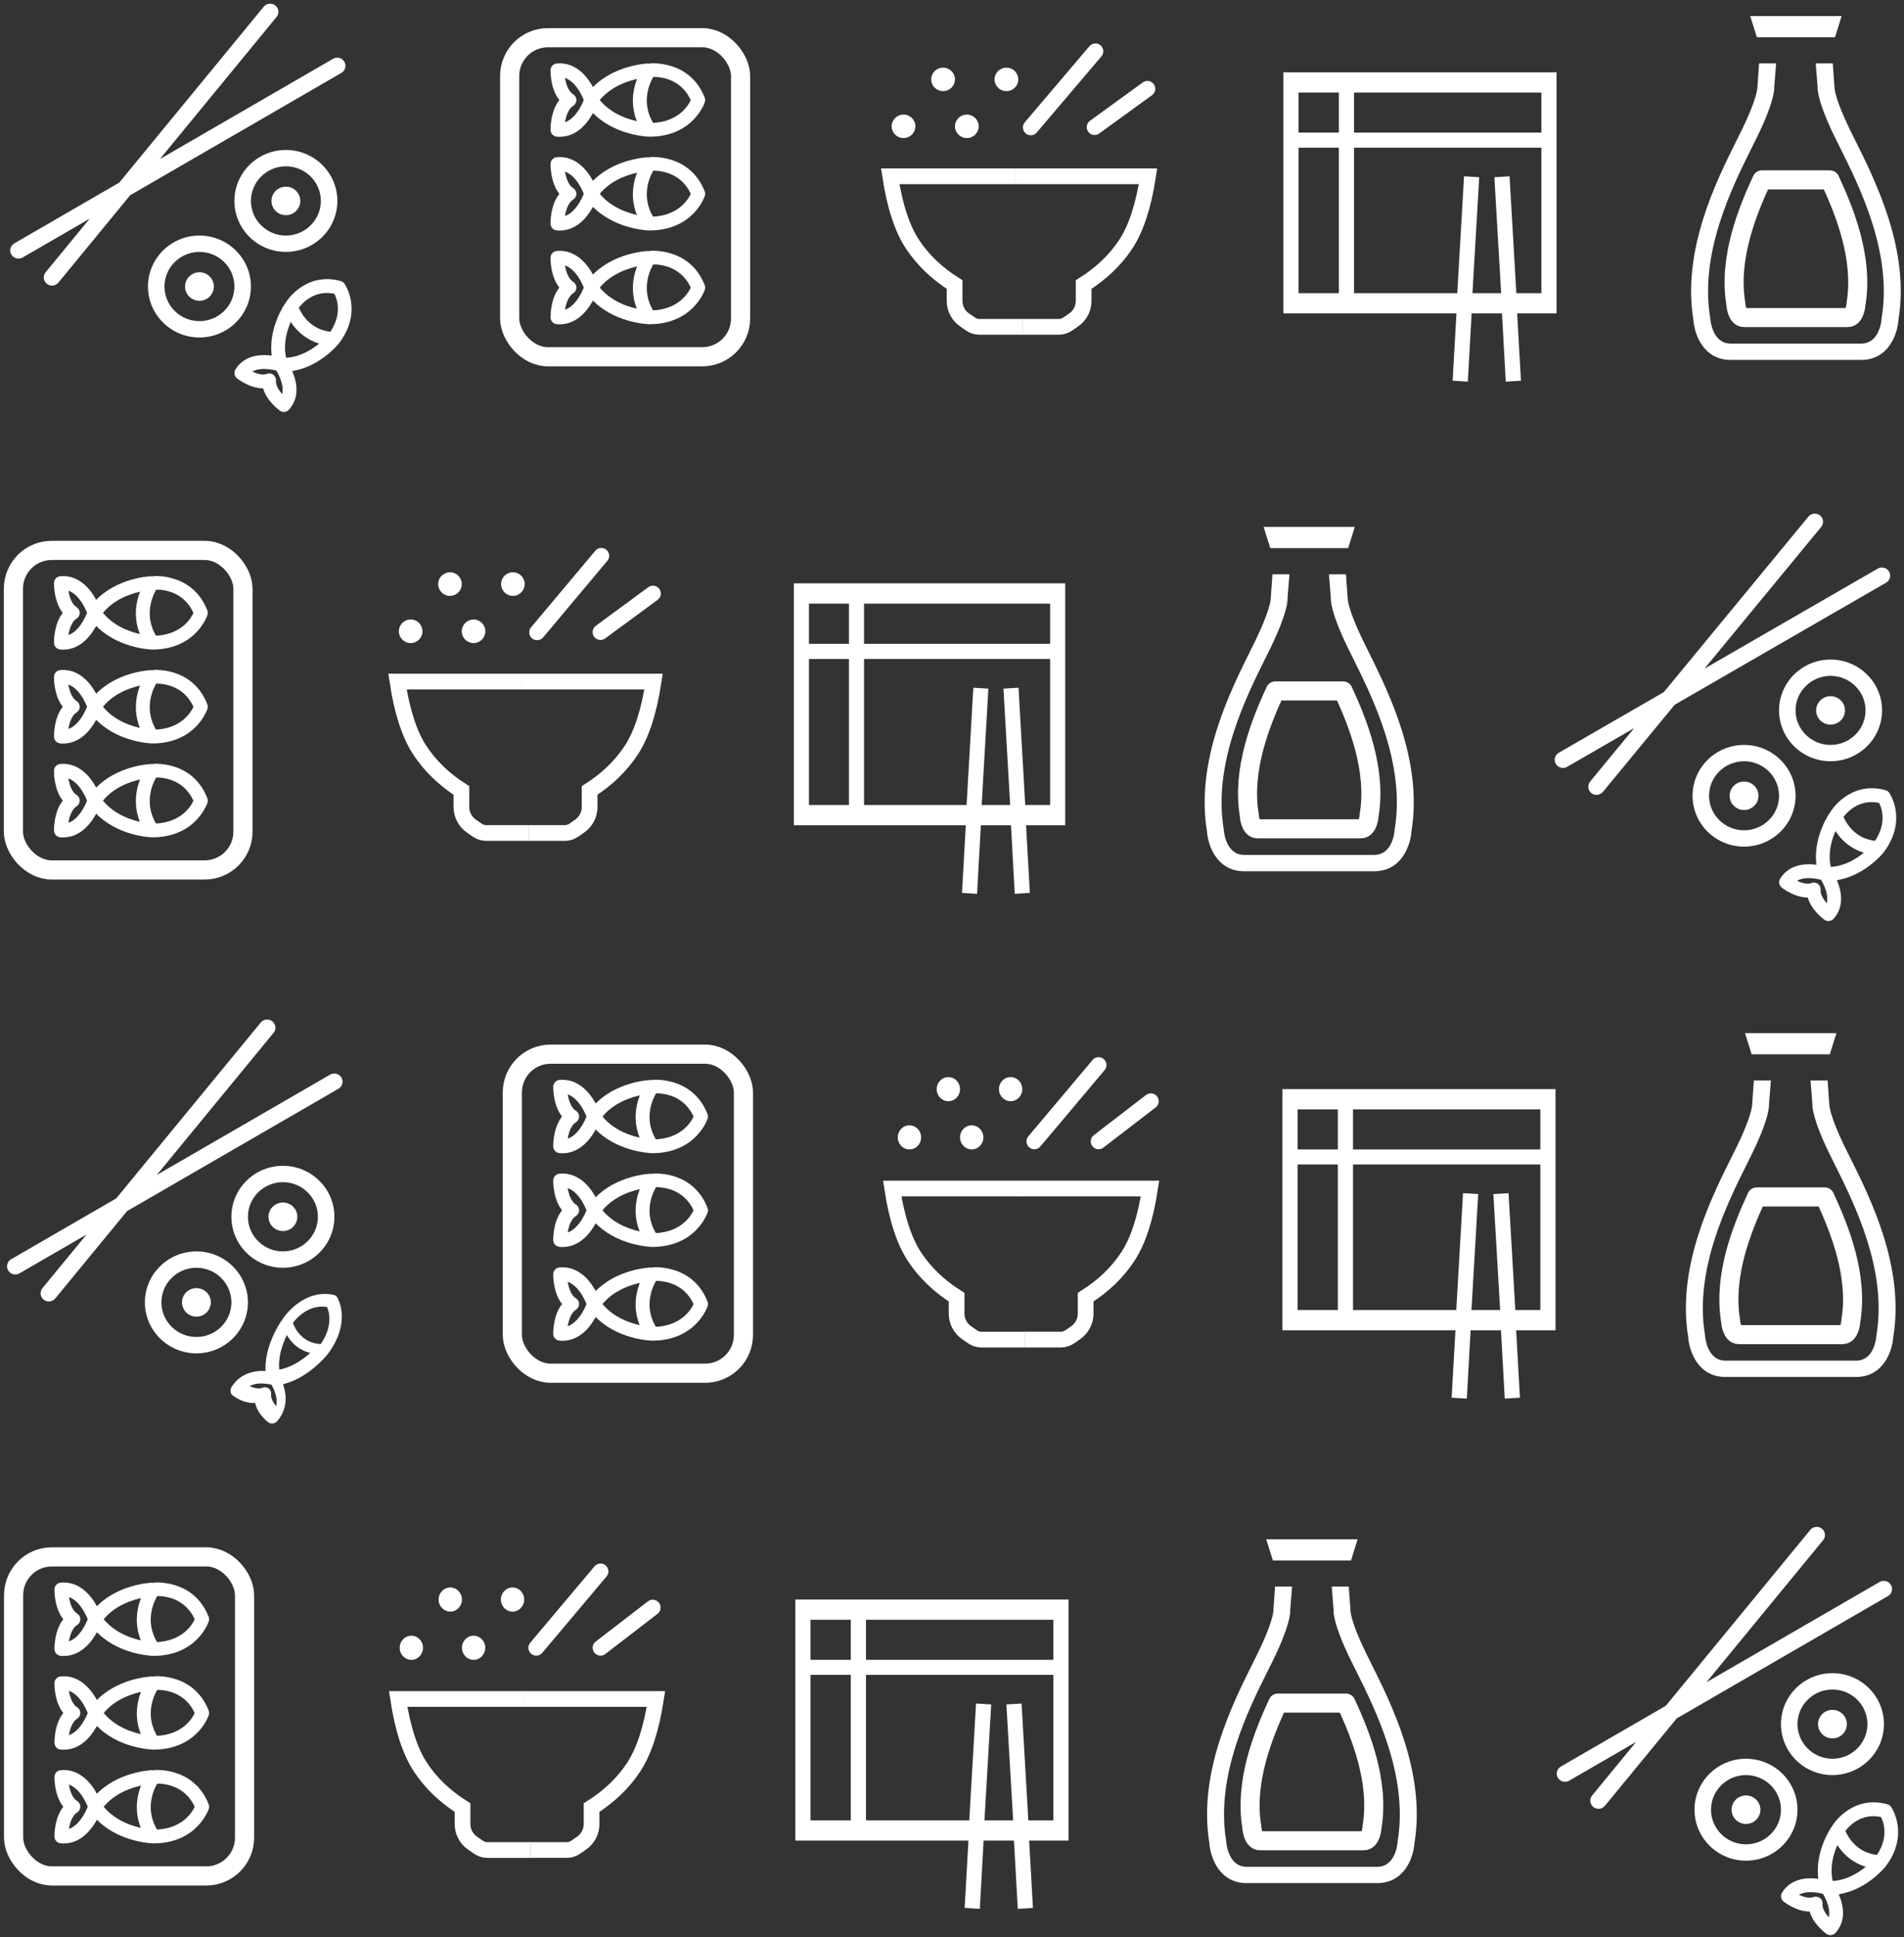 <?xml version="1.0" encoding="UTF-8"?>
<svg width="474px" height="482px" viewBox="0 0 474 482" version="1.1" xmlns="http://www.w3.org/2000/svg" xmlns:xlink="http://www.w3.org/1999/xlink">
    <rect x="0" y="0" width="474" height="482" fill="#333333" stroke="none"/>
    <!-- Generator: Sketch 52.5 (67469) - http://www.bohemiancoding.com/sketch -->
    <title>Jpn-fare</title>
    <desc>Created with Sketch.</desc>
    <g id="Page-1" stroke="none" stroke-width="1" fill="none" fill-rule="evenodd">
        <g id="Jpn-fare" transform="translate(1, 0)">
            <g id="Group-4" transform="translate(1, 126)">
                <g id="Group-3-Copy-3" transform="translate(0.957, 10.568)" stroke="#FFFFFF">
                    <g id="noun_Sushi_1898168" transform="translate(10.112, 7.23)" fill="#FFFFFF" fill-rule="nonzero" stroke-width="0.998">
                        <path d="M24.754,0.066 C24.372,0.078 16.058,0.401 10.758,6.31 C9.486,3.724 6.706,-0.349 1.978,0.07 C1.359,0.126 0.881,0.631 0.868,1.242 C0.864,1.462 0.801,6.031 3.206,8.695 C0.802,11.36 0.864,15.928 0.868,16.148 C0.881,16.76 1.359,17.265 1.978,17.32 C2.208,17.341 2.432,17.35 2.653,17.35 C6.976,17.35 9.548,13.541 10.757,11.08 C16.058,16.989 24.375,17.313 24.788,17.325 C24.809,17.325 24.83,17.325 24.851,17.325 C35.401,17.325 38.082,9.131 38.108,9.048 C38.188,8.792 38.178,8.515 38.08,8.264 C34.455,-1.025 24.741,0.065 24.754,0.066 Z M3.368,14.884 C3.541,13.19 4.129,10.704 5.715,9.708 C6.067,9.488 6.28,9.106 6.28,8.695 C6.28,8.285 6.067,7.903 5.715,7.682 C4.129,6.687 3.541,4.2 3.368,2.507 C6.765,3.079 8.651,7.409 9.14,8.695 C8.651,9.982 6.765,14.313 3.368,14.884 Z M11.927,8.695 C14.99,4.711 19.781,3.271 22.616,2.752 C21.5,5.198 20.231,9.697 22.589,14.643 C19.792,14.132 15.002,12.699 11.927,8.695 Z M25.498,14.899 C21.822,9.008 24.814,3.565 25.532,2.424 C27.373,2.369 33.046,2.706 35.633,8.713 C35.052,10.083 32.571,14.642 25.498,14.899 Z" id="Shape"></path>
                        <path d="M24.754,23.427 C24.372,23.439 16.058,23.762 10.758,29.671 C9.486,27.085 6.706,23.01 1.978,23.431 C1.359,23.486 0.881,23.991 0.868,24.603 C0.864,24.823 0.802,29.391 3.206,32.056 C0.801,34.72 0.864,39.289 0.868,39.509 C0.881,40.121 1.359,40.626 1.978,40.681 C2.208,40.701 2.432,40.711 2.653,40.711 C6.976,40.711 9.548,36.901 10.757,34.441 C16.058,40.35 24.375,40.673 24.788,40.686 C24.809,40.686 24.829,40.686 24.85,40.686 C35.399,40.686 38.082,32.492 38.108,32.409 C38.188,32.152 38.178,31.876 38.08,31.625 C34.455,22.336 24.739,23.424 24.754,23.427 Z M3.365,38.245 C3.535,36.555 4.121,34.07 5.715,33.069 C6.067,32.848 6.28,32.467 6.28,32.056 C6.28,31.645 6.067,31.264 5.715,31.043 C4.129,30.048 3.541,27.561 3.368,25.867 C6.765,26.439 8.651,30.77 9.14,32.056 C8.651,33.343 6.764,37.676 3.365,38.245 Z M11.927,32.056 C14.989,28.072 19.779,26.632 22.616,26.112 C21.5,28.559 20.231,33.057 22.589,38.004 C19.792,37.493 15.002,36.06 11.927,32.056 Z M25.498,38.259 C21.826,32.374 24.808,26.936 25.529,25.789 C27.354,25.747 33.062,26.113 35.633,32.074 C35.051,33.444 32.571,38.002 25.498,38.259 Z" id="Shape"></path>
                        <path d="M24.754,46.787 C24.372,46.799 16.058,47.122 10.758,53.031 C9.486,50.445 6.706,46.369 1.978,46.791 C1.359,46.846 0.881,47.351 0.868,47.963 C0.864,48.183 0.801,52.751 3.206,55.416 C0.801,58.081 0.864,62.649 0.868,62.869 C0.881,63.481 1.359,63.986 1.978,64.041 C2.208,64.061 2.432,64.071 2.653,64.071 C6.976,64.071 9.548,60.261 10.757,57.801 C16.058,63.71 24.375,64.033 24.788,64.046 C24.809,64.046 24.829,64.046 24.85,64.046 C35.399,64.046 38.082,55.852 38.108,55.769 C38.188,55.512 38.178,55.236 38.08,54.985 C34.455,45.696 24.739,46.784 24.754,46.787 Z M3.368,61.605 C3.541,59.911 4.129,57.424 5.715,56.429 C6.067,56.208 6.28,55.827 6.28,55.416 C6.28,55.005 6.067,54.624 5.715,54.403 C4.129,53.408 3.541,50.921 3.368,49.228 C6.765,49.799 8.651,54.13 9.14,55.416 C8.651,56.703 6.765,61.033 3.368,61.605 Z M11.927,55.416 C14.989,51.433 19.779,49.993 22.616,49.472 C21.5,51.919 20.231,56.417 22.589,61.364 C19.792,60.853 15.002,59.42 11.927,55.416 Z M25.498,61.619 C21.826,55.734 24.809,50.295 25.53,49.148 C27.354,49.106 33.062,49.473 35.633,55.434 C35.051,56.804 32.571,61.362 25.498,61.619 Z" id="Shape"></path>
                    </g>
                    <rect id="Rectangle" stroke-width="4.766" x="0.383" y="0.383" width="57.143" height="79.51" rx="9.532"></rect>
                </g>
                <g id="noun_Bento-tray_1468440-Copy-2" transform="translate(195.641, 19.15)" fill="#FFFFFF" fill-rule="nonzero">
                    <path d="M0,0 L0,1.881 L0,58.322 L0,60.203 L1.876,60.203 L42.787,60.203 L41.849,77.018 L45.601,77.253 L46.539,60.203 L54.043,60.203 L54.981,77.253 L58.734,77.018 L57.796,60.203 L65.66,60.203 L67.536,60.203 L67.536,58.322 L67.536,1.881 L67.536,0 L65.66,0 L1.876,0 L0,0 Z M3.752,5.05 L13.709,5.05 L13.709,15.051 L3.752,15.051 L3.752,5.05 Z M17.461,5.05 L63.784,5.05 L63.784,15.051 L17.461,15.051 L17.461,5.05 Z M3.752,18.814 L13.709,18.814 L13.709,55.153 L3.752,55.153 L3.752,18.814 Z M17.461,18.814 L63.784,18.814 L63.784,55.153 L57.59,55.153 L55.92,25.968 L52.167,26.195 L53.838,55.153 L46.745,55.153 L48.415,26.195 L44.663,25.968 L42.993,55.153 L17.461,55.153 L17.461,18.814 Z" id="Shape"></path>
                </g>
                <g id="noun_Sushi_1186942-Copy-2" transform="translate(384.495, 0.89)" fill="#FFFFFF">
                    <g id="Group">
                        <path d="M83.046,18.093 C84.027,17.527 84.355,16.281 83.781,15.317 C83.206,14.349 81.951,14.025 80.968,14.591 L37.824,39.488 L66.894,4.219 C67.612,3.347 67.479,2.071 66.597,1.365 C65.716,0.656 64.419,0.79 63.704,1.659 L27.715,45.319 L1.563,60.409 C0.583,60.975 0.255,62.218 0.825,63.184 C1.21,63.828 1.897,64.189 2.603,64.189 C2.958,64.189 3.312,64.1 3.64,63.913 L20.327,54.284 L9.364,67.581 C8.648,68.45 8.78,69.727 9.66,70.433 C10.043,70.742 10.501,70.889 10.954,70.889 C11.553,70.889 12.146,70.632 12.552,70.142 L30.433,48.451 L83.046,18.093 Z" id="Path"></path>
                        <path d="M47.684,58.463 C40.614,58.463 34.862,64.139 34.862,71.116 C34.862,78.089 40.614,83.766 47.684,83.766 C54.758,83.766 60.511,78.089 60.511,71.116 C60.511,64.138 54.758,58.463 47.684,58.463 Z M47.684,79.705 C42.885,79.705 38.976,75.854 38.976,71.116 C38.976,66.377 42.885,62.523 47.684,62.523 C52.49,62.523 56.398,66.377 56.398,71.116 C56.398,75.854 52.49,79.705 47.684,79.705 Z" id="Shape" fill-rule="nonzero"></path>
                        <path d="M56.398,49.87 C56.398,56.847 62.147,62.522 69.218,62.522 C76.293,62.522 82.045,56.847 82.045,49.87 C82.045,42.896 76.293,37.222 69.218,37.222 C62.147,37.222 56.398,42.896 56.398,49.87 Z M77.93,49.87 C77.93,54.608 74.024,58.462 69.218,58.462 C64.42,58.462 60.511,54.608 60.511,49.87 C60.511,45.136 64.42,41.28 69.218,41.28 C74.024,41.28 77.93,45.136 77.93,49.87 Z" id="Shape" fill-rule="nonzero"></path>
                        <path d="M65.631,49.87 C65.631,51.829 67.234,53.412 69.218,53.412 C71.207,53.412 72.81,51.829 72.81,49.87 C72.81,47.916 71.205,46.333 69.218,46.333 C67.234,46.333 65.631,47.916 65.631,49.87 Z" id="Path"></path>
                        <path d="M47.684,67.575 C45.705,67.575 44.098,69.157 44.098,71.116 C44.098,73.07 45.703,74.656 47.684,74.656 C49.669,74.656 51.277,73.07 51.277,71.116 C51.277,69.157 49.669,67.575 47.684,67.575 Z" id="Path"></path>
                        <path d="M77.664,76.288 C77.318,76.298 69.79,76.587 64.991,81.856 C63.839,79.55 61.323,75.915 57.041,76.291 C56.481,76.341 56.048,76.791 56.036,77.337 C56.033,77.533 55.976,81.607 58.153,83.984 C55.976,86.36 56.033,90.434 56.036,90.63 C56.048,91.176 56.481,91.626 57.041,91.676 C57.249,91.694 57.452,91.702 57.653,91.702 C61.567,91.702 63.895,88.305 64.99,86.11 C69.79,91.381 77.321,91.669 77.695,91.68 C77.714,91.68 77.731,91.68 77.751,91.68 C87.303,91.68 89.732,84.372 89.755,84.298 C89.828,84.069 89.819,83.823 89.731,83.599 C86.448,75.315 77.65,76.285 77.664,76.288 Z M58.3,89.503 C58.457,87.993 58.989,85.775 60.425,84.887 C60.744,84.69 60.936,84.35 60.936,83.984 C60.936,83.617 60.744,83.277 60.425,83.08 C58.989,82.192 58.457,79.975 58.3,78.464 C61.375,78.974 63.084,82.836 63.526,83.984 C63.083,85.131 61.376,88.993 58.3,89.503 Z M66.05,83.984 C68.823,80.431 73.159,79.147 75.728,78.683 C74.718,80.865 73.569,84.876 75.703,89.288 C73.171,88.833 68.834,87.554 66.05,83.984 Z M78.337,89.516 C75.013,84.267 77.714,79.417 78.366,78.394 C80.018,78.356 85.186,78.684 87.515,83.999 C86.988,85.221 84.742,89.286 78.337,89.516 Z" id="Shape" stroke="#FFFFFF" stroke-width="1.254" fill-rule="nonzero" transform="translate(72.92, 83.977) rotate(-53) translate(-72.92, -83.977) "></path>
                    </g>
                </g>
                <g id="noun_Sauce_129416-Copy-2" transform="translate(297.898, 5.104)">
                    <polygon id="Path-Copy-2" fill="#FFFFFF" points="14.683 0 16.332 5.278 22.542 5.278 29.515 5.278 35.728 5.278 37.376 0"></polygon>
                    <path d="M17.579,40.819 C13.865,48.852 9.303,60.346 11.072,71.461 L11.114,71.855 C11.122,71.96 11.36,75.125 13.149,75.125 L38.908,75.125 C40.695,75.125 40.942,71.892 40.943,71.855 L40.988,71.461 C42.756,60.345 38.195,48.852 34.479,40.819 L17.579,40.819 Z" id="Path" stroke="#FFFFFF" stroke-width="4.741" stroke-linecap="round" stroke-linejoin="round"></path>
                    <path d="M40.707,30.881 C40.21,29.88 39.749,28.951 39.34,28.11 C35.948,21.097 35.642,18.351 35.615,17.962 L35.181,11.79 L30.947,11.79 L31.411,17.719 C31.374,18.241 31.395,21.291 35.531,29.834 C35.945,30.694 36.412,31.631 36.917,32.642 C41.812,42.482 50.01,58.949 47.322,75.141 C47.31,75.209 47.303,75.281 47.3,75.352 C47.286,75.611 46.907,81.61 42.222,81.61 L9.836,81.61 C5.197,81.61 4.774,75.604 4.758,75.352 C4.756,75.281 4.747,75.209 4.735,75.141 C2.049,58.949 10.245,42.482 15.142,32.642 C15.645,31.631 16.114,30.693 16.527,29.834 C20.662,21.291 20.685,18.241 20.637,17.635 L21.111,11.79 L16.88,11.79 L16.445,17.962 C16.417,18.351 16.111,21.097 12.719,28.11 C12.311,28.951 11.85,29.88 11.353,30.874 C6.252,41.129 -2.28,58.272 0.568,75.677 C0.796,79.205 3.006,85.681 9.836,85.681 L42.222,85.681 C49.054,85.681 51.262,79.205 51.492,75.677 C54.339,58.272 45.807,41.129 40.707,30.881 Z" id="Path" fill="#FFFFFF"></path>
                </g>
                <g id="new-rice-bowl-copy-2" transform="translate(96.342, 11.525)">
                    <g id="Group-3" transform="translate(0, 31.318)" stroke="#FFFFFF" stroke-width="3.913">
                        <path d="M31.557,0.74 L64.365,0.74 C63.233,8.198 61.386,13.882 58.826,17.792 C56.265,21.703 52.804,25.052 48.443,27.839 L48.443,31.955 C48.443,33.842 47.522,35.611 45.976,36.693 L44.519,37.713 C43.861,38.174 43.078,38.42 42.275,38.42 L33.319,38.42" id="Path-13"></path>
                        <path d="M2.319,0.742 L33.365,0.742 C32.233,8.2 30.387,13.884 27.826,17.794 C25.266,21.705 21.805,25.054 17.444,27.841 L17.444,31.956 C17.444,33.844 16.523,35.613 14.976,36.695 L13.519,37.715 C12.862,38.175 12.078,38.422 11.275,38.422 L0.607,38.422" id="Path-13" transform="translate(16.986, 19.582) scale(-1, 1) translate(-16.986, -19.582) "></path>
                    </g>
                    <path d="M51.352,0.776 L35.372,19.818" id="Path-14" stroke="#FFFFFF" stroke-width="3.913" stroke-linecap="round"></path>
                    <path d="M64.209,10.16 L51.148,19.757" id="Path-15" stroke="#FFFFFF" stroke-width="3.913" stroke-linecap="round"></path>
                    <g id="Group-2" transform="translate(0.957, 4.872)" fill="#FFFFFF">
                        <ellipse id="Oval" cx="28.384" cy="2.936" rx="2.936" ry="2.936"></ellipse>
                        <ellipse id="Oval-Copy" cx="18.596" cy="14.681" rx="2.936" ry="2.936"></ellipse>
                        <ellipse id="Oval-Copy-2" cx="12.724" cy="2.936" rx="2.936" ry="2.936"></ellipse>
                        <ellipse id="Oval-Copy-3" cx="2.936" cy="14.681" rx="2.936" ry="2.936"></ellipse>
                    </g>
                </g>
            </g>
            <g id="Group-9" transform="translate(2, 379)">
                <g id="Group-3-Copy-3" transform="translate(0, 8)" stroke="#FFFFFF">
                    <g id="noun_Sushi_1898168" transform="translate(10.182, 7.217)" fill="#FFFFFF" fill-rule="nonzero" stroke-width="0.998">
                        <path d="M24.897,0.066 C24.513,0.078 16.15,0.401 10.82,6.301 C9.54,3.718 6.745,-0.348 1.989,0.07 C1.367,0.125 0.886,0.63 0.873,1.24 C0.869,1.46 0.806,6.022 3.225,8.683 C0.806,11.343 0.869,15.905 0.873,16.125 C0.886,16.736 1.367,17.24 1.989,17.295 C2.22,17.315 2.446,17.325 2.668,17.325 C7.016,17.325 9.603,13.521 10.819,11.064 C16.15,16.965 24.516,17.287 24.931,17.3 C24.952,17.3 24.973,17.3 24.994,17.3 C35.604,17.3 38.301,9.118 38.327,9.035 C38.407,8.779 38.398,8.503 38.3,8.252 C34.653,-1.023 24.883,0.065 24.897,0.066 Z M3.387,14.862 C3.561,13.171 4.153,10.688 5.748,9.694 C6.102,9.474 6.316,9.093 6.316,8.683 C6.316,8.273 6.102,7.891 5.748,7.671 C4.153,6.677 3.561,4.194 3.387,2.503 C6.804,3.074 8.701,7.398 9.193,8.683 C8.701,9.968 6.804,14.292 3.387,14.862 Z M11.996,8.683 C15.076,4.704 19.894,3.267 22.746,2.748 C21.624,5.191 20.348,9.682 22.719,14.622 C19.906,14.112 15.088,12.681 11.996,8.683 Z M25.644,14.877 C21.948,8.995 24.957,3.56 25.679,2.421 C27.53,2.366 33.236,2.702 35.838,8.7 C35.253,10.068 32.758,14.62 25.644,14.877 Z" id="Shape"></path>
                        <path d="M24.897,23.393 C24.513,23.404 16.15,23.727 10.82,29.627 C9.54,27.045 6.745,22.976 1.989,23.397 C1.367,23.452 0.886,23.956 0.873,24.567 C0.869,24.787 0.806,29.348 3.225,32.009 C0.806,34.669 0.869,39.232 0.873,39.451 C0.886,40.062 1.367,40.566 1.989,40.621 C2.22,40.642 2.446,40.651 2.668,40.651 C7.016,40.651 9.603,36.847 10.819,34.391 C16.15,40.291 24.516,40.614 24.931,40.626 C24.952,40.626 24.971,40.626 24.993,40.626 C35.603,40.626 38.301,32.444 38.327,32.362 C38.407,32.105 38.398,31.829 38.3,31.579 C34.654,22.303 24.881,23.39 24.897,23.393 Z M3.384,38.189 C3.555,36.501 4.144,34.02 5.748,33.021 C6.102,32.8 6.316,32.419 6.316,32.009 C6.316,31.599 6.102,31.218 5.748,30.998 C4.153,30.004 3.561,27.521 3.387,25.83 C6.804,26.401 8.701,30.725 9.193,32.009 C8.701,33.295 6.803,37.621 3.384,38.189 Z M11.996,32.009 C15.076,28.031 19.893,26.594 22.746,26.074 C21.624,28.517 20.348,33.009 22.719,37.948 C19.906,37.438 15.088,36.007 11.996,32.009 Z M25.644,38.203 C21.952,32.327 24.951,26.897 25.676,25.751 C27.511,25.709 33.252,26.075 35.838,32.027 C35.253,33.395 32.758,37.946 25.644,38.203 Z" id="Shape"></path>
                        <path d="M24.897,46.719 C24.513,46.73 16.15,47.053 10.82,52.953 C9.54,50.371 6.745,46.301 1.989,46.723 C1.367,46.778 0.886,47.282 0.873,47.893 C0.869,48.113 0.806,52.674 3.225,55.335 C0.806,57.996 0.869,62.558 0.873,62.777 C0.886,63.388 1.367,63.892 1.989,63.947 C2.22,63.968 2.446,63.977 2.668,63.977 C7.016,63.977 9.603,60.173 10.819,57.716 C16.15,63.617 24.516,63.94 24.931,63.952 C24.952,63.952 24.971,63.952 24.993,63.952 C35.603,63.952 38.301,55.77 38.327,55.688 C38.407,55.431 38.398,55.155 38.3,54.905 C34.654,45.629 24.881,46.716 24.897,46.719 Z M3.387,61.515 C3.561,59.824 4.153,57.34 5.748,56.347 C6.102,56.126 6.316,55.745 6.316,55.335 C6.316,54.925 6.102,54.544 5.748,54.324 C4.153,53.33 3.561,50.846 3.387,49.156 C6.804,49.727 8.701,54.051 9.193,55.335 C8.701,56.62 6.804,60.944 3.387,61.515 Z M11.996,55.335 C15.076,51.357 19.893,49.92 22.746,49.4 C21.624,51.843 20.348,56.335 22.719,61.274 C19.906,60.764 15.088,59.333 11.996,55.335 Z M25.644,61.529 C21.951,55.652 24.952,50.222 25.676,49.076 C27.512,49.035 33.252,49.401 35.838,55.353 C35.253,56.721 32.758,61.272 25.644,61.529 Z" id="Shape"></path>
                    </g>
                    <rect id="Rectangle" stroke-width="4.766" x="0.383" y="0.383" width="57.499" height="79.387" rx="9.532"></rect>
                </g>
                <g id="noun_Bento-tray_1468440-Copy-2" transform="translate(195, 19)" fill="#FFFFFF" fill-rule="nonzero">
                    <path d="M0,0 L0,1.874 L0,58.101 L0,59.976 L1.889,59.976 L43.092,59.976 L42.147,76.727 L45.926,76.961 L46.871,59.976 L54.428,59.976 L55.373,76.961 L59.152,76.727 L58.207,59.976 L66.128,59.976 L68.017,59.976 L68.017,58.101 L68.017,1.874 L68.017,0 L66.128,0 L1.889,0 L0,0 Z M3.779,5.031 L13.807,5.031 L13.807,14.994 L3.779,14.994 L3.779,5.031 Z M17.586,5.031 L64.239,5.031 L64.239,14.994 L17.586,14.994 L17.586,5.031 Z M3.779,18.742 L13.807,18.742 L13.807,54.944 L3.779,54.944 L3.779,18.742 Z M17.586,18.742 L64.238,18.742 L64.238,54.944 L58,54.944 L56.318,25.87 L52.539,26.096 L54.222,54.944 L47.078,54.944 L48.76,26.096 L44.981,25.87 L43.299,54.944 L17.586,54.944 L17.586,18.742 Z" id="Shape"></path>
                </g>
                <g id="noun_Sushi_1186942-Copy-2" transform="translate(384, 0)" fill="#FFFFFF">
                    <g id="Group">
                        <path d="M83.005,18.138 C83.986,17.571 84.313,16.321 83.739,15.355 C83.165,14.384 81.91,14.06 80.928,14.627 L37.805,39.586 L66.861,4.23 C67.579,3.356 67.446,2.076 66.564,1.368 C65.684,0.658 64.387,0.792 63.673,1.663 L27.701,45.431 L1.562,60.559 C0.583,61.127 0.254,62.373 0.824,63.34 C1.209,63.987 1.896,64.348 2.602,64.348 C2.957,64.348 3.31,64.259 3.638,64.072 L20.317,54.419 L9.359,67.749 C8.643,68.62 8.775,69.901 9.655,70.608 C10.038,70.918 10.496,71.065 10.949,71.065 C11.547,71.065 12.14,70.808 12.546,70.316 L30.418,48.572 L83.005,18.138 Z" id="Path"></path>
                        <path d="M47.66,58.609 C40.594,58.609 34.845,64.298 34.845,71.293 C34.845,78.283 40.594,83.974 47.66,83.974 C54.731,83.974 60.481,78.283 60.481,71.293 C60.481,64.297 54.731,58.609 47.66,58.609 Z M47.66,79.903 C42.864,79.903 38.957,76.042 38.957,71.293 C38.957,66.542 42.864,62.678 47.66,62.678 C52.464,62.678 56.37,66.542 56.37,71.293 C56.37,76.042 52.464,79.903 47.66,79.903 Z" id="Shape" fill-rule="nonzero"></path>
                        <path d="M56.37,49.994 C56.37,56.989 62.116,62.677 69.184,62.677 C76.256,62.677 82.005,56.989 82.005,49.994 C82.005,43.002 76.256,37.314 69.184,37.314 C62.116,37.314 56.37,43.002 56.37,49.994 Z M77.892,49.994 C77.892,54.744 73.987,58.607 69.184,58.607 C64.389,58.607 60.481,54.744 60.481,49.994 C60.481,45.248 64.389,41.382 69.184,41.382 C73.987,41.382 77.892,45.248 77.892,49.994 Z" id="Shape" fill-rule="nonzero"></path>
                        <path d="M65.598,49.994 C65.598,51.958 67.201,53.545 69.184,53.545 C71.171,53.545 72.774,51.958 72.774,49.994 C72.774,48.035 71.17,46.448 69.184,46.448 C67.201,46.448 65.598,48.035 65.598,49.994 Z" id="Path"></path>
                        <path d="M47.66,67.743 C45.682,67.743 44.076,69.329 44.076,71.293 C44.076,73.252 45.681,74.842 47.66,74.842 C49.645,74.842 51.252,73.252 51.252,71.293 C51.252,69.329 49.645,67.743 47.66,67.743 Z" id="Path"></path>
                        <path d="M77.626,76.477 C77.28,76.488 69.756,76.777 64.959,82.059 C63.808,79.747 61.292,76.103 57.013,76.481 C56.453,76.53 56.021,76.982 56.009,77.529 C56.005,77.725 55.948,81.81 58.125,84.192 C55.948,86.574 56.005,90.659 56.009,90.856 C56.021,91.402 56.453,91.854 57.013,91.903 C57.221,91.922 57.424,91.93 57.624,91.93 C61.536,91.93 63.864,88.524 64.958,86.324 C69.756,91.607 77.283,91.896 77.656,91.907 C77.676,91.907 77.693,91.907 77.712,91.907 C87.26,91.907 89.687,84.582 89.711,84.508 C89.783,84.278 89.775,84.031 89.686,83.807 C86.405,75.502 77.612,76.475 77.626,76.477 Z M58.271,89.725 C58.428,88.211 58.96,85.988 60.395,85.098 C60.714,84.901 60.906,84.559 60.906,84.192 C60.906,83.825 60.714,83.484 60.395,83.286 C58.96,82.397 58.428,80.173 58.271,78.659 C61.345,79.171 63.053,83.042 63.495,84.192 C63.052,85.343 61.346,89.214 58.271,89.725 Z M66.017,84.192 C68.789,80.631 73.123,79.343 75.691,78.878 C74.681,81.066 73.533,85.087 75.666,89.51 C73.135,89.053 68.8,87.772 66.017,84.192 Z M78.299,89.738 C74.975,84.476 77.675,79.614 78.327,78.588 C79.979,78.551 85.144,78.879 87.472,84.208 C86.945,85.433 84.7,89.508 78.299,89.738 Z" id="Shape" stroke="#FFFFFF" stroke-width="1.254" fill-rule="nonzero" transform="translate(72.884, 84.185) rotate(-53) translate(-72.884, -84.185) "></path>
                    </g>
                </g>
                <g id="noun_Sauce_129416-Copy-2" transform="translate(297.5, 4)">
                    <polygon id="Path-Copy-2" fill="#FFFFFF" points="14.724 0 16.378 5.27 22.605 5.27 29.598 5.27 35.828 5.27 37.48 0"></polygon>
                    <path d="M17.628,40.759 C13.904,48.78 9.329,60.258 11.103,71.357 L11.145,71.75 C11.153,71.855 11.391,75.015 13.186,75.015 L39.017,75.015 C40.809,75.015 41.057,71.787 41.058,71.75 L41.102,71.357 C42.875,60.257 38.301,48.78 34.575,40.759 L17.628,40.759 Z" id="Path" stroke="#FFFFFF" stroke-width="4.741" stroke-linecap="round" stroke-linejoin="round"></path>
                    <path d="M40.821,30.836 C40.322,29.836 39.86,28.909 39.45,28.069 C36.049,21.066 35.742,18.324 35.715,17.935 L35.28,11.773 L31.034,11.773 L31.499,17.694 C31.462,18.214 31.483,21.259 35.63,29.791 C36.046,30.649 36.514,31.585 37.02,32.594 C41.929,42.42 50.149,58.862 47.454,75.031 C47.442,75.099 47.436,75.171 47.432,75.241 C47.418,75.5 47.038,81.491 42.34,81.491 L9.864,81.491 C5.212,81.491 4.788,75.494 4.771,75.241 C4.769,75.171 4.76,75.099 4.748,75.031 C2.054,58.862 10.273,42.42 15.185,32.594 C15.689,31.585 16.159,30.648 16.573,29.791 C20.72,21.259 20.743,18.214 20.695,17.609 L21.17,11.773 L16.927,11.773 L16.491,17.935 C16.463,18.324 16.156,21.066 12.755,28.069 C12.345,28.909 11.884,29.836 11.385,30.829 C6.27,41.069 -2.286,58.186 0.569,75.567 C0.798,79.089 3.014,85.556 9.864,85.556 L42.34,85.556 C49.191,85.556 51.405,79.089 51.636,75.567 C54.491,58.186 45.935,41.069 40.821,30.836 Z" id="Path" fill="#FFFFFF"></path>
                </g>
                <g id="Group-5" transform="translate(95.5, 12)">
                    <g id="Group-3" transform="translate(0, 31)" stroke="#FFFFFF" stroke-width="3.913">
                        <path d="M31.775,0.736 L64.802,0.736 C63.662,8.174 61.804,13.844 59.226,17.744 C56.648,21.645 53.164,24.985 48.774,27.765 L48.774,31.851 C48.774,33.745 47.846,35.518 46.29,36.597 L44.812,37.622 C44.157,38.076 43.379,38.319 42.582,38.319 L33.549,38.319" id="Path-13"></path>
                        <path d="M2.342,0.738 L33.595,0.738 C32.456,8.176 30.597,13.845 28.019,17.746 C25.441,21.646 21.957,24.987 17.567,27.767 L17.567,31.853 C17.567,33.746 16.639,35.519 15.083,36.598 L13.605,37.623 C12.95,38.078 12.172,38.321 11.375,38.321 L0.618,38.321" id="Path-13" transform="translate(17.106, 19.529) scale(-1, 1) translate(-17.106, -19.529) "></path>
                    </g>
                    <path d="M51,0 L35,19" id="Path-14" stroke="#FFFFFF" stroke-width="3.913" stroke-linecap="round"></path>
                    <path d="M64,9 L51,19" id="Path-15" stroke="#FFFFFF" stroke-width="3.913" stroke-linecap="round"></path>
                    <g id="Group-2" transform="translate(1, 4)" fill="#FFFFFF">
                        <ellipse id="Oval" cx="28.094" cy="3" rx="2.906" ry="3"></ellipse>
                        <ellipse id="Oval-Copy" cx="18.406" cy="15" rx="2.906" ry="3"></ellipse>
                        <ellipse id="Oval-Copy-2" cx="12.594" cy="3" rx="2.906" ry="3"></ellipse>
                        <ellipse id="Oval-Copy-3" cx="2.906" cy="15" rx="2.906" ry="3"></ellipse>
                    </g>
                </g>
            </g>
            <g id="Group-8" transform="translate(1, 0)">
                <g id="noun_Sushi_1186942-Copy-2" fill="#FFFFFF">
                    <g id="Group">
                        <path d="M82.986,18.138 C83.966,17.571 84.293,16.321 83.72,15.355 C83.145,14.384 81.891,14.06 80.91,14.627 L37.797,39.586 L66.845,4.23 C67.563,3.356 67.43,2.076 66.548,1.368 C65.668,0.658 64.373,0.792 63.658,1.663 L27.695,45.431 L1.562,60.559 C0.583,61.127 0.254,62.373 0.824,63.34 C1.209,63.987 1.896,64.348 2.601,64.348 C2.956,64.348 3.31,64.259 3.637,64.072 L20.313,54.419 L9.357,67.749 C8.641,68.62 8.773,69.901 9.653,70.608 C10.036,70.918 10.493,71.065 10.946,71.065 C11.544,71.065 12.137,70.808 12.543,70.316 L30.411,48.572 L82.986,18.138 Z" id="Path"></path>
                        <path d="M47.649,58.609 C40.585,58.609 34.837,64.298 34.837,71.293 C34.837,78.283 40.585,83.974 47.649,83.974 C54.719,83.974 60.467,78.283 60.467,71.293 C60.467,64.297 54.719,58.609 47.649,58.609 Z M47.649,79.903 C42.854,79.903 38.948,76.042 38.948,71.293 C38.948,66.542 42.854,62.678 47.649,62.678 C52.452,62.678 56.357,66.542 56.357,71.293 C56.357,76.042 52.452,79.903 47.649,79.903 Z" id="Shape" fill-rule="nonzero"></path>
                        <path d="M56.357,49.994 C56.357,56.989 62.102,62.677 69.168,62.677 C76.238,62.677 81.986,56.989 81.986,49.994 C81.986,43.002 76.238,37.314 69.168,37.314 C62.102,37.314 56.357,43.002 56.357,49.994 Z M77.874,49.994 C77.874,54.744 73.97,58.607 69.168,58.607 C64.374,58.607 60.467,54.744 60.467,49.994 C60.467,45.248 64.374,41.382 69.168,41.382 C73.97,41.382 77.874,45.248 77.874,49.994 Z" id="Shape" fill-rule="nonzero"></path>
                        <path d="M65.583,49.994 C65.583,51.958 67.185,53.545 69.168,53.545 C71.155,53.545 72.757,51.958 72.757,49.994 C72.757,48.035 71.154,46.448 69.168,46.448 C67.185,46.448 65.583,48.035 65.583,49.994 Z" id="Path"></path>
                        <path d="M47.649,67.743 C45.671,67.743 44.066,69.329 44.066,71.293 C44.066,73.252 45.67,74.842 47.649,74.842 C49.633,74.842 51.24,73.252 51.24,71.293 C51.24,69.329 49.633,67.743 47.649,67.743 Z" id="Path"></path>
                        <path d="M77.608,76.477 C77.262,76.488 69.74,76.777 64.944,82.059 C63.793,79.747 61.278,76.103 57,76.481 C56.44,76.53 56.008,76.982 55.996,77.529 C55.992,77.725 55.935,81.81 58.111,84.192 C55.935,86.574 55.992,90.659 55.996,90.856 C56.008,91.402 56.44,91.854 57,91.903 C57.208,91.922 57.411,91.93 57.611,91.93 C61.522,91.93 63.849,88.524 64.943,86.324 C69.74,91.607 77.265,91.896 77.638,91.907 C77.658,91.907 77.675,91.907 77.694,91.907 C87.24,91.907 89.667,84.582 89.69,84.508 C89.762,84.278 89.754,84.031 89.665,83.807 C86.385,75.502 77.594,76.475 77.608,76.477 Z M58.257,89.725 C58.414,88.211 58.947,85.988 60.381,85.098 C60.7,84.901 60.892,84.559 60.892,84.192 C60.892,83.825 60.7,83.484 60.381,83.286 C58.947,82.397 58.414,80.173 58.257,78.659 C61.331,79.171 63.038,83.042 63.48,84.192 C63.037,85.343 61.331,89.214 58.257,89.725 Z M66.002,84.192 C68.773,80.631 73.106,79.343 75.673,78.878 C74.663,81.066 73.516,85.087 75.649,89.51 C73.118,89.053 68.784,87.772 66.002,84.192 Z M78.281,89.738 C74.958,84.476 77.657,79.614 78.309,78.588 C79.96,78.551 85.125,78.879 87.451,84.208 C86.925,85.433 84.68,89.508 78.281,89.738 Z" id="Shape" stroke="#FFFFFF" stroke-width="1.254" fill-rule="nonzero" transform="translate(72.867, 84.185) rotate(-53) translate(-72.867, -84.185) "></path>
                    </g>
                </g>
                <g id="Group-3-Copy-3" transform="translate(124.5, 9)" stroke="#FFFFFF">
                    <g id="noun_Sushi_1898168" transform="translate(10.179, 7.217)" fill="#FFFFFF" fill-rule="nonzero" stroke-width="0.998">
                        <path d="M24.891,0.066 C24.507,0.078 16.147,0.401 10.817,6.301 C9.538,3.718 6.743,-0.348 1.989,0.07 C1.367,0.125 0.886,0.63 0.873,1.24 C0.869,1.46 0.805,6.022 3.224,8.683 C0.806,11.343 0.869,15.905 0.873,16.125 C0.886,16.736 1.367,17.24 1.989,17.295 C2.22,17.315 2.446,17.325 2.668,17.325 C7.015,17.325 9.6,13.521 10.817,11.064 C16.147,16.965 24.51,17.287 24.925,17.3 C24.946,17.3 24.967,17.3 24.988,17.3 C35.596,17.3 38.292,9.118 38.318,9.035 C38.398,8.779 38.389,8.503 38.291,8.252 C34.645,-1.023 24.878,0.065 24.891,0.066 Z M3.386,14.862 C3.561,13.171 4.152,10.688 5.747,9.694 C6.101,9.474 6.315,9.093 6.315,8.683 C6.315,8.273 6.1,7.891 5.747,7.671 C4.152,6.677 3.561,4.194 3.386,2.503 C6.802,3.074 8.699,7.398 9.191,8.683 C8.699,9.968 6.803,14.292 3.386,14.862 Z M11.993,8.683 C15.073,4.704 19.89,3.267 22.741,2.748 C21.619,5.191 20.343,9.682 22.714,14.622 C19.901,14.112 15.085,12.681 11.993,8.683 Z M25.639,14.877 C21.943,8.995 24.951,3.56 25.673,2.421 C27.524,2.366 33.229,2.702 35.83,8.7 C35.245,10.068 32.751,14.62 25.639,14.877 Z" id="Shape"></path>
                        <path d="M24.891,23.393 C24.507,23.404 16.147,23.727 10.817,29.627 C9.538,27.045 6.743,22.976 1.989,23.397 C1.367,23.452 0.886,23.956 0.873,24.567 C0.869,24.787 0.806,29.348 3.224,32.009 C0.805,34.669 0.869,39.232 0.873,39.451 C0.886,40.062 1.367,40.566 1.989,40.621 C2.22,40.642 2.446,40.651 2.668,40.651 C7.015,40.651 9.6,36.847 10.817,34.391 C16.147,40.291 24.51,40.614 24.925,40.626 C24.946,40.626 24.966,40.626 24.987,40.626 C35.595,40.626 38.292,32.444 38.318,32.362 C38.398,32.105 38.389,31.829 38.291,31.579 C34.646,22.303 24.875,23.39 24.891,23.393 Z M3.383,38.189 C3.554,36.501 4.143,34.02 5.747,33.021 C6.1,32.8 6.315,32.419 6.315,32.009 C6.315,31.599 6.101,31.218 5.747,30.998 C4.152,30.004 3.561,27.521 3.386,25.83 C6.802,26.401 8.699,30.725 9.191,32.009 C8.699,33.295 6.801,37.621 3.383,38.189 Z M11.993,32.009 C15.072,28.031 19.888,26.594 22.741,26.074 C21.619,28.517 20.343,33.009 22.714,37.948 C19.901,37.438 15.085,36.007 11.993,32.009 Z M25.639,38.203 C21.947,32.327 24.945,26.897 25.67,25.751 C27.505,25.709 33.244,26.075 35.83,32.027 C35.245,33.395 32.751,37.946 25.639,38.203 Z" id="Shape"></path>
                        <path d="M24.891,46.719 C24.507,46.73 16.147,47.053 10.817,52.953 C9.538,50.371 6.743,46.301 1.989,46.723 C1.367,46.778 0.886,47.282 0.873,47.893 C0.869,48.113 0.805,52.674 3.224,55.335 C0.805,57.996 0.869,62.558 0.873,62.777 C0.886,63.388 1.367,63.892 1.989,63.947 C2.22,63.968 2.446,63.977 2.668,63.977 C7.015,63.977 9.6,60.173 10.817,57.716 C16.147,63.617 24.51,63.94 24.925,63.952 C24.946,63.952 24.966,63.952 24.987,63.952 C35.595,63.952 38.292,55.77 38.318,55.688 C38.398,55.431 38.389,55.155 38.291,54.905 C34.646,45.629 24.875,46.716 24.891,46.719 Z M3.386,61.515 C3.561,59.824 4.152,57.34 5.747,56.347 C6.101,56.126 6.315,55.745 6.315,55.335 C6.315,54.925 6.101,54.544 5.747,54.324 C4.152,53.33 3.561,50.846 3.386,49.156 C6.802,49.727 8.699,54.051 9.191,55.335 C8.699,56.62 6.803,60.944 3.386,61.515 Z M11.993,55.335 C15.072,51.357 19.888,49.92 22.741,49.4 C21.619,51.843 20.343,56.335 22.714,61.274 C19.901,60.764 15.085,59.333 11.993,55.335 Z M25.639,61.529 C21.946,55.652 24.946,50.222 25.671,49.076 C27.505,49.035 33.244,49.401 35.83,55.353 C35.245,56.721 32.751,61.272 25.639,61.529 Z" id="Shape"></path>
                    </g>
                    <rect id="Rectangle" stroke-width="4.766" x="0.383" y="0.383" width="57.484" height="79.387" rx="9.532"></rect>
                </g>
                <g id="noun_Bento-tray_1468440-Copy-2" transform="translate(317.5, 18)" fill="#FFFFFF" fill-rule="nonzero">
                    <path d="M0,0 L0,1.874 L0,58.101 L0,59.976 L1.889,59.976 L43.082,59.976 L42.138,76.727 L45.916,76.961 L46.86,59.976 L54.416,59.976 L55.36,76.961 L59.138,76.727 L58.194,59.976 L66.113,59.976 L68.002,59.976 L68.002,58.101 L68.002,1.874 L68.002,0 L66.113,0 L1.889,0 L0,0 Z M3.778,5.031 L13.804,5.031 L13.804,14.994 L3.778,14.994 L3.778,5.031 Z M17.582,5.031 L64.224,5.031 L64.224,14.994 L17.582,14.994 L17.582,5.031 Z M3.778,18.742 L13.804,18.742 L13.804,54.944 L3.778,54.944 L3.778,18.742 Z M17.582,18.742 L64.224,18.742 L64.224,54.944 L57.987,54.944 L56.305,25.87 L52.527,26.096 L54.209,54.944 L47.067,54.944 L48.749,26.096 L44.971,25.87 L43.289,54.944 L17.582,54.944 L17.582,18.742 Z" id="Shape"></path>
                </g>
                <g id="noun_Sauce_129416-Copy-2" transform="translate(419, 4)">
                    <polygon id="Path-Copy-2" fill="#FFFFFF" points="14.721 0 16.374 5.27 22.6 5.27 29.591 5.27 35.82 5.27 37.472 0"></polygon>
                    <path d="M17.624,40.759 C13.901,48.78 9.327,60.258 11.1,71.357 L11.143,71.75 C11.151,71.855 11.389,75.015 13.183,75.015 L39.008,75.015 C40.799,75.015 41.047,71.787 41.048,71.75 L41.093,71.357 C42.865,60.257 38.293,48.78 34.567,40.759 L17.624,40.759 Z" id="Path" stroke="#FFFFFF" stroke-width="4.741" stroke-linecap="round" stroke-linejoin="round"></path>
                    <path d="M40.812,30.836 C40.313,29.836 39.851,28.909 39.441,28.069 C36.041,21.066 35.734,18.324 35.706,17.935 L35.272,11.773 L31.027,11.773 L31.492,17.694 C31.455,18.214 31.476,21.259 35.622,29.791 C36.037,30.649 36.505,31.585 37.011,32.594 C41.919,42.42 50.138,58.862 47.443,75.031 C47.431,75.099 47.425,75.171 47.421,75.241 C47.407,75.5 47.027,81.491 42.33,81.491 L9.861,81.491 C5.211,81.491 4.787,75.494 4.77,75.241 C4.768,75.171 4.759,75.099 4.747,75.031 C2.054,58.862 10.271,42.42 15.181,32.594 C15.685,31.585 16.155,30.648 16.57,29.791 C20.715,21.259 20.738,18.214 20.69,17.609 L21.165,11.773 L16.923,11.773 L16.487,17.935 C16.459,18.324 16.152,21.066 12.752,28.069 C12.342,28.909 11.881,29.836 11.382,30.829 C6.268,41.069 -2.285,58.186 0.569,75.567 C0.798,79.089 3.014,85.556 9.861,85.556 L42.33,85.556 C49.18,85.556 51.394,79.089 51.624,75.567 C54.478,58.186 45.925,41.069 40.812,30.836 Z" id="Path" fill="#FFFFFF"></path>
                </g>
                <g id="new-rice-bowl-copy" transform="translate(219, 12)">
                    <g id="Group-3" transform="translate(0, 31.135)" stroke="#FFFFFF" stroke-width="3.913">
                        <path d="M31.775,0.73 L64.802,0.73 C63.662,8.144 61.804,13.795 59.226,17.682 C56.648,21.57 53.164,24.899 48.774,27.671 L48.774,31.736 C48.774,33.627 47.846,35.398 46.29,36.473 L44.81,37.496 C44.156,37.948 43.38,38.19 42.585,38.19 L33.549,38.19" id="Path-13"></path>
                        <path d="M2.342,0.732 L33.595,0.732 C32.456,8.146 30.597,13.796 28.019,17.684 C25.441,21.572 21.957,24.901 17.567,27.672 L17.567,31.738 C17.567,33.629 16.639,35.399 15.083,36.474 L13.604,37.497 C12.95,37.949 12.173,38.191 11.378,38.191 L0.618,38.191" id="Path-13" transform="translate(17.106, 19.462) scale(-1, 1) translate(-17.106, -19.462) "></path>
                    </g>
                    <path d="M51.702,0.766 L35.615,19.697" id="Path-14" stroke="#FFFFFF" stroke-width="3.913" stroke-linecap="round"></path>
                    <path d="M64.646,10.094 L51.497,19.636" id="Path-15" stroke="#FFFFFF" stroke-width="3.913" stroke-linecap="round"></path>
                    <g id="Group-2" transform="translate(0.971, 4.838)" fill="#FFFFFF">
                        <ellipse id="Oval" cx="28.574" cy="2.919" rx="2.956" ry="2.919"></ellipse>
                        <ellipse id="Oval-Copy" cx="18.721" cy="14.595" rx="2.956" ry="2.919"></ellipse>
                        <ellipse id="Oval-Copy-2" cx="12.809" cy="2.919" rx="2.956" ry="2.919"></ellipse>
                        <ellipse id="Oval-Copy-3" cx="2.956" cy="14.595" rx="2.956" ry="2.919"></ellipse>
                    </g>
                </g>
            </g>
            <g id="Group-7" transform="translate(0, 253)">
                <g id="Group-10" fill="#FFFFFF">
                    <path d="M83.256,17.903 C84.237,17.335 84.564,16.086 83.991,15.119 C83.416,14.149 82.16,13.824 81.178,14.391 L38.032,39.35 L67.103,3.994 C67.822,3.12 67.689,1.841 66.806,1.133 C65.925,0.422 64.629,0.556 63.914,1.428 L27.923,45.196 L1.77,60.324 C0.79,60.891 0.462,62.137 1.032,63.105 C1.417,63.751 2.105,64.113 2.81,64.113 C3.166,64.113 3.52,64.024 3.847,63.836 L20.535,54.183 L9.571,67.513 C8.855,68.385 8.987,69.665 9.868,70.372 C10.25,70.682 10.709,70.83 11.162,70.83 C11.76,70.83 12.354,70.572 12.76,70.08 L30.641,48.336 L83.256,17.903 Z" id="Path"></path>
                    <path d="M47.893,58.373 C40.823,58.373 35.071,64.062 35.071,71.057 C35.071,78.048 40.823,83.738 47.893,83.738 C54.967,83.738 60.721,78.048 60.721,71.057 C60.721,64.061 54.967,58.373 47.893,58.373 Z M47.893,79.668 C43.094,79.668 39.185,75.806 39.185,71.057 C39.185,66.306 43.094,62.442 47.893,62.442 C52.699,62.442 56.607,66.306 56.607,71.057 C56.607,75.806 52.699,79.668 47.893,79.668 Z" id="Shape" fill-rule="nonzero"></path>
                    <path d="M56.607,49.758 C56.607,56.753 62.356,62.441 69.427,62.441 C76.503,62.441 82.255,56.753 82.255,49.758 C82.255,42.767 76.503,37.078 69.427,37.078 C62.356,37.078 56.607,42.767 56.607,49.758 Z M78.14,49.758 C78.14,54.508 74.233,58.372 69.427,58.372 C64.63,58.372 60.721,54.508 60.721,49.758 C60.721,45.012 64.63,41.147 69.427,41.147 C74.233,41.147 78.14,45.012 78.14,49.758 Z" id="Shape" fill-rule="nonzero"></path>
                    <path d="M65.84,49.758 C65.84,51.722 67.443,53.309 69.427,53.309 C71.416,53.309 73.02,51.722 73.02,49.758 C73.02,47.799 71.415,46.213 69.427,46.213 C67.443,46.213 65.84,47.799 65.84,49.758 Z" id="Path"></path>
                    <path d="M47.893,67.507 C45.913,67.507 44.306,69.093 44.306,71.057 C44.306,73.016 45.912,74.606 47.893,74.606 C49.878,74.606 51.486,73.016 51.486,71.057 C51.486,69.093 49.878,67.507 47.893,67.507 Z" id="Path"></path>
                    <path d="M76.787,76.706 C76.439,76.715 68.859,76.957 64.027,81.391 C62.867,79.451 60.334,76.392 56.023,76.709 C55.459,76.75 55.023,77.129 55.011,77.588 C55.007,77.753 54.95,81.182 57.143,83.181 C54.95,85.18 55.007,88.609 55.011,88.774 C55.023,89.233 55.459,89.612 56.023,89.653 C56.232,89.668 56.437,89.675 56.638,89.675 C60.579,89.675 62.924,86.817 64.027,84.971 C68.859,89.405 76.442,89.647 76.818,89.657 C76.838,89.657 76.855,89.657 76.875,89.657 C86.492,89.657 88.938,83.508 88.961,83.446 C89.034,83.253 89.026,83.046 88.937,82.858 C85.632,75.887 76.773,76.704 76.787,76.706 Z M58.011,88.702 C58.162,87.333 58.671,85.324 60.045,84.52 C60.35,84.342 60.534,84.033 60.534,83.702 C60.534,83.37 60.35,83.061 60.045,82.883 C58.671,82.079 58.162,80.07 58.011,78.702 C60.954,79.164 62.588,82.662 63.011,83.702 C62.587,84.741 60.954,88.24 58.011,88.702 Z M65.61,82.977 C68.475,79.962 72.956,78.872 75.61,78.479 C74.566,80.33 73.379,83.735 75.584,87.479 C72.968,87.092 68.486,86.008 65.61,82.977 Z M77.465,88.054 C74.079,83.336 76.83,78.976 77.494,78.057 C79.177,78.023 84.439,78.317 86.81,83.095 C86.273,84.194 83.986,87.848 77.465,88.054 Z" id="Shape" stroke="#FFFFFF" stroke-width="1.254" fill-rule="nonzero" transform="translate(72.331, 83.348) rotate(-53) translate(-72.331, -83.348) "></path>
                </g>
                <g id="Group-23" transform="translate(125.75, 9)" stroke="#FFFFFF">
                    <path d="M35.509,7.197 C35.125,7.209 26.759,7.532 21.425,13.432 C20.145,10.85 17.348,6.783 12.59,7.201 C11.967,7.257 11.487,7.761 11.473,8.372 C11.469,8.591 11.406,13.154 13.826,15.814 C11.406,18.475 11.469,23.036 11.473,23.256 C11.487,23.867 11.967,24.371 12.59,24.426 C12.821,24.447 13.047,24.456 13.269,24.456 C17.62,24.456 20.207,20.652 21.425,18.195 C26.759,24.096 35.128,24.419 35.544,24.431 C35.565,24.431 35.586,24.431 35.607,24.431 C46.223,24.431 48.921,16.249 48.947,16.166 C49.027,15.91 49.018,15.634 48.92,15.383 C45.271,6.108 35.496,7.196 35.509,7.197 Z M13.989,21.993 C14.163,20.302 14.755,17.819 16.351,16.825 C16.705,16.605 16.919,16.224 16.919,15.814 C16.919,15.404 16.705,15.023 16.351,14.802 C14.755,13.808 14.163,11.325 13.989,9.634 C17.407,10.205 19.305,14.529 19.797,15.814 C19.305,17.099 17.408,21.423 13.989,21.993 Z M22.602,15.814 C25.684,11.835 30.505,10.398 33.358,9.879 C32.235,12.322 30.958,16.814 33.331,21.753 C30.516,21.243 25.696,19.812 22.602,15.814 Z M36.258,22.008 C32.559,16.126 35.57,10.691 36.292,9.552 C38.145,9.497 43.854,9.833 46.457,15.831 C45.872,17.199 43.375,21.751 36.258,22.008 Z" id="Shape" stroke-width="0.998" fill="#FFFFFF" fill-rule="nonzero"></path>
                    <path d="M35.509,30.524 C35.125,30.536 26.759,30.858 21.425,36.758 C20.145,34.176 17.348,30.108 12.59,30.528 C11.967,30.583 11.487,31.087 11.473,31.698 C11.469,31.918 11.406,36.48 13.826,39.14 C11.406,41.801 11.469,46.363 11.473,46.583 C11.487,47.193 11.967,47.698 12.59,47.753 C12.821,47.773 13.047,47.783 13.269,47.783 C17.62,47.783 20.207,43.979 21.425,41.522 C26.759,47.422 35.128,47.745 35.544,47.757 C35.565,47.757 35.584,47.757 35.606,47.757 C46.222,47.757 48.921,39.576 48.947,39.493 C49.027,39.236 49.018,38.961 48.92,38.71 C45.272,29.435 35.494,30.521 35.509,30.524 Z M13.986,45.32 C14.156,43.632 14.746,41.151 16.351,40.152 C16.705,39.932 16.919,39.55 16.919,39.14 C16.919,38.73 16.705,38.349 16.351,38.129 C14.755,37.135 14.163,34.652 13.989,32.961 C17.407,33.532 19.305,37.856 19.797,39.14 C19.305,40.426 17.406,44.752 13.986,45.32 Z M22.602,39.14 C25.683,35.163 30.503,33.725 33.358,33.205 C32.235,35.648 30.958,40.14 33.331,45.079 C30.516,44.569 25.696,43.138 22.602,39.14 Z M36.258,45.335 C32.563,39.458 35.564,34.028 36.29,32.882 C38.126,32.841 43.869,33.206 46.457,39.158 C45.871,40.526 43.375,45.077 36.258,45.335 Z" id="Shape" stroke-width="0.998" fill="#FFFFFF" fill-rule="nonzero"></path>
                    <path d="M35.509,53.85 C35.125,53.862 26.759,54.184 21.425,60.084 C20.145,57.502 17.348,53.432 12.59,53.854 C11.967,53.909 11.487,54.413 11.473,55.024 C11.469,55.244 11.406,59.806 13.826,62.466 C11.406,65.127 11.469,69.689 11.473,69.908 C11.487,70.519 11.967,71.024 12.59,71.079 C12.821,71.099 13.047,71.109 13.269,71.109 C17.62,71.109 20.207,67.305 21.425,64.848 C26.759,70.748 35.128,71.071 35.544,71.083 C35.565,71.083 35.584,71.083 35.606,71.083 C46.222,71.083 48.921,62.901 48.947,62.819 C49.027,62.562 49.018,62.287 48.92,62.036 C45.272,52.761 35.494,53.847 35.509,53.85 Z M13.989,68.646 C14.163,66.955 14.755,64.472 16.351,63.478 C16.705,63.258 16.919,62.876 16.919,62.466 C16.919,62.056 16.705,61.675 16.351,61.455 C14.755,60.461 14.163,57.978 13.989,56.287 C17.407,56.858 19.305,61.182 19.797,62.466 C19.305,63.751 17.408,68.075 13.989,68.646 Z M22.602,62.466 C25.683,58.489 30.503,57.051 33.358,56.531 C32.235,58.974 30.958,63.466 33.331,68.405 C30.516,67.895 25.696,66.464 22.602,62.466 Z M36.258,68.66 C32.563,62.784 35.565,57.353 36.29,56.208 C38.126,56.166 43.869,56.532 46.457,62.484 C45.871,63.852 43.375,68.403 36.258,68.66 Z" id="Shape" stroke-width="0.998" fill="#FFFFFF" fill-rule="nonzero"></path>
                    <rect id="Rectangle" stroke-width="4.766" x="0.794" y="0.297" width="57.532" height="79.387" rx="9.532"></rect>
                </g>
                <path d="M318.25,18 L318.25,19.875 L318.25,76.131 L318.25,78.006 L320.139,78.006 L361.331,78.006 L360.387,94.766 L364.165,95 L365.109,78.006 L372.665,78.006 L373.609,95 L377.387,94.766 L376.442,78.006 L384.361,78.006 L386.25,78.006 L386.25,76.131 L386.25,19.875 L386.25,18 L384.361,18 L320.139,18 L318.25,18 Z M322.028,23.034 L332.053,23.034 L332.053,33.002 L322.028,33.002 L322.028,23.034 Z M335.831,23.034 L382.472,23.034 L382.472,33.002 L335.831,33.002 L335.831,23.034 Z M322.028,36.752 L332.053,36.752 L332.053,72.972 L322.028,72.972 L322.028,36.752 Z M335.831,36.752 L382.472,36.752 L382.472,72.972 L376.236,72.972 L374.553,43.883 L370.776,44.109 L372.458,72.972 L365.316,72.972 L366.998,44.109 L363.22,43.883 L361.538,72.972 L335.831,72.972 L335.831,36.752 Z" id="Shape" fill="#FFFFFF" fill-rule="nonzero"></path>
                <g id="Group-13" transform="translate(418, 4)">
                    <polygon id="Path-Copy-2" fill="#FFFFFF" points="15.423 0.064 17.076 5.334 23.304 5.334 30.297 5.334 36.527 5.334 38.18 0.064"></polygon>
                    <path d="M18.326,40.823 C14.602,48.844 10.027,60.321 11.801,71.42 L11.843,71.814 C11.851,71.919 12.09,75.079 13.884,75.079 L39.716,75.079 C41.508,75.079 41.756,71.851 41.757,71.814 L41.802,71.42 C43.575,60.32 39.001,48.844 35.275,40.823 L18.326,40.823 Z" id="Path" stroke="#FFFFFF" stroke-width="4.741" stroke-linecap="round" stroke-linejoin="round"></path>
                    <path d="M41.521,30.9 C41.022,29.9 40.559,28.973 40.149,28.133 C36.748,21.13 36.441,18.388 36.414,17.999 L35.979,11.837 L31.733,11.837 L32.198,17.758 C32.161,18.278 32.182,21.323 36.33,29.855 C36.745,30.713 37.213,31.649 37.719,32.658 C42.629,42.484 50.85,58.926 48.154,75.095 C48.142,75.163 48.136,75.235 48.132,75.305 C48.118,75.564 47.738,81.555 43.04,81.555 L10.562,81.555 C5.91,81.555 5.486,75.558 5.469,75.305 C5.467,75.235 5.458,75.163 5.446,75.095 C2.752,58.926 10.971,42.484 15.883,32.658 C16.387,31.649 16.857,30.712 17.272,29.855 C21.418,21.323 21.441,18.278 21.393,17.673 L21.869,11.837 L17.626,11.837 L17.19,17.999 C17.161,18.388 16.854,21.13 13.453,28.133 C13.043,28.973 12.582,29.9 12.083,30.893 C6.967,41.133 -1.589,58.25 1.267,75.631 C1.496,79.153 3.712,85.62 10.562,85.62 L43.04,85.62 C49.892,85.62 52.106,79.153 52.336,75.631 C55.191,58.25 46.635,41.133 41.521,30.9 Z" id="Path" fill="#FFFFFF"></path>
                </g>
                <g id="Group-6" transform="translate(220.5, 12)">
                    <g id="Group-3" transform="translate(0, 30)" stroke="#FFFFFF" stroke-width="3.913">
                        <path d="M31.775,0.736 L64.802,0.736 C63.662,8.174 61.804,13.844 59.226,17.744 C56.648,21.645 53.164,24.985 48.774,27.765 L48.774,31.851 C48.774,33.745 47.846,35.518 46.29,36.597 L44.812,37.622 C44.157,38.076 43.379,38.319 42.582,38.319 L33.549,38.319" id="Path-13"></path>
                        <path d="M2.342,0.738 L33.595,0.738 C32.456,8.176 30.597,13.845 28.019,17.746 C25.441,21.646 21.957,24.987 17.567,27.767 L17.567,31.853 C17.567,33.746 16.639,35.519 15.083,36.598 L13.605,37.623 C12.95,38.078 12.172,38.321 11.375,38.321 L0.618,38.321" id="Path-13" transform="translate(17.106, 19.529) scale(-1, 1) translate(-17.106, -19.529) "></path>
                    </g>
                    <path d="M52,0 L36,19" id="Path-14" stroke="#FFFFFF" stroke-width="3.913" stroke-linecap="round"></path>
                    <path d="M65,9 L52,19" id="Path-15" stroke="#FFFFFF" stroke-width="3.913" stroke-linecap="round"></path>
                    <g id="Group-2" transform="translate(2, 3)" fill="#FFFFFF">
                        <ellipse id="Oval" cx="28.094" cy="3" rx="2.906" ry="3"></ellipse>
                        <ellipse id="Oval-Copy" cx="18.406" cy="15" rx="2.906" ry="3"></ellipse>
                        <ellipse id="Oval-Copy-2" cx="12.594" cy="3" rx="2.906" ry="3"></ellipse>
                        <ellipse id="Oval-Copy-3" cx="2.906" cy="15" rx="2.906" ry="3"></ellipse>
                    </g>
                </g>
            </g>
        </g>
    </g>
</svg>